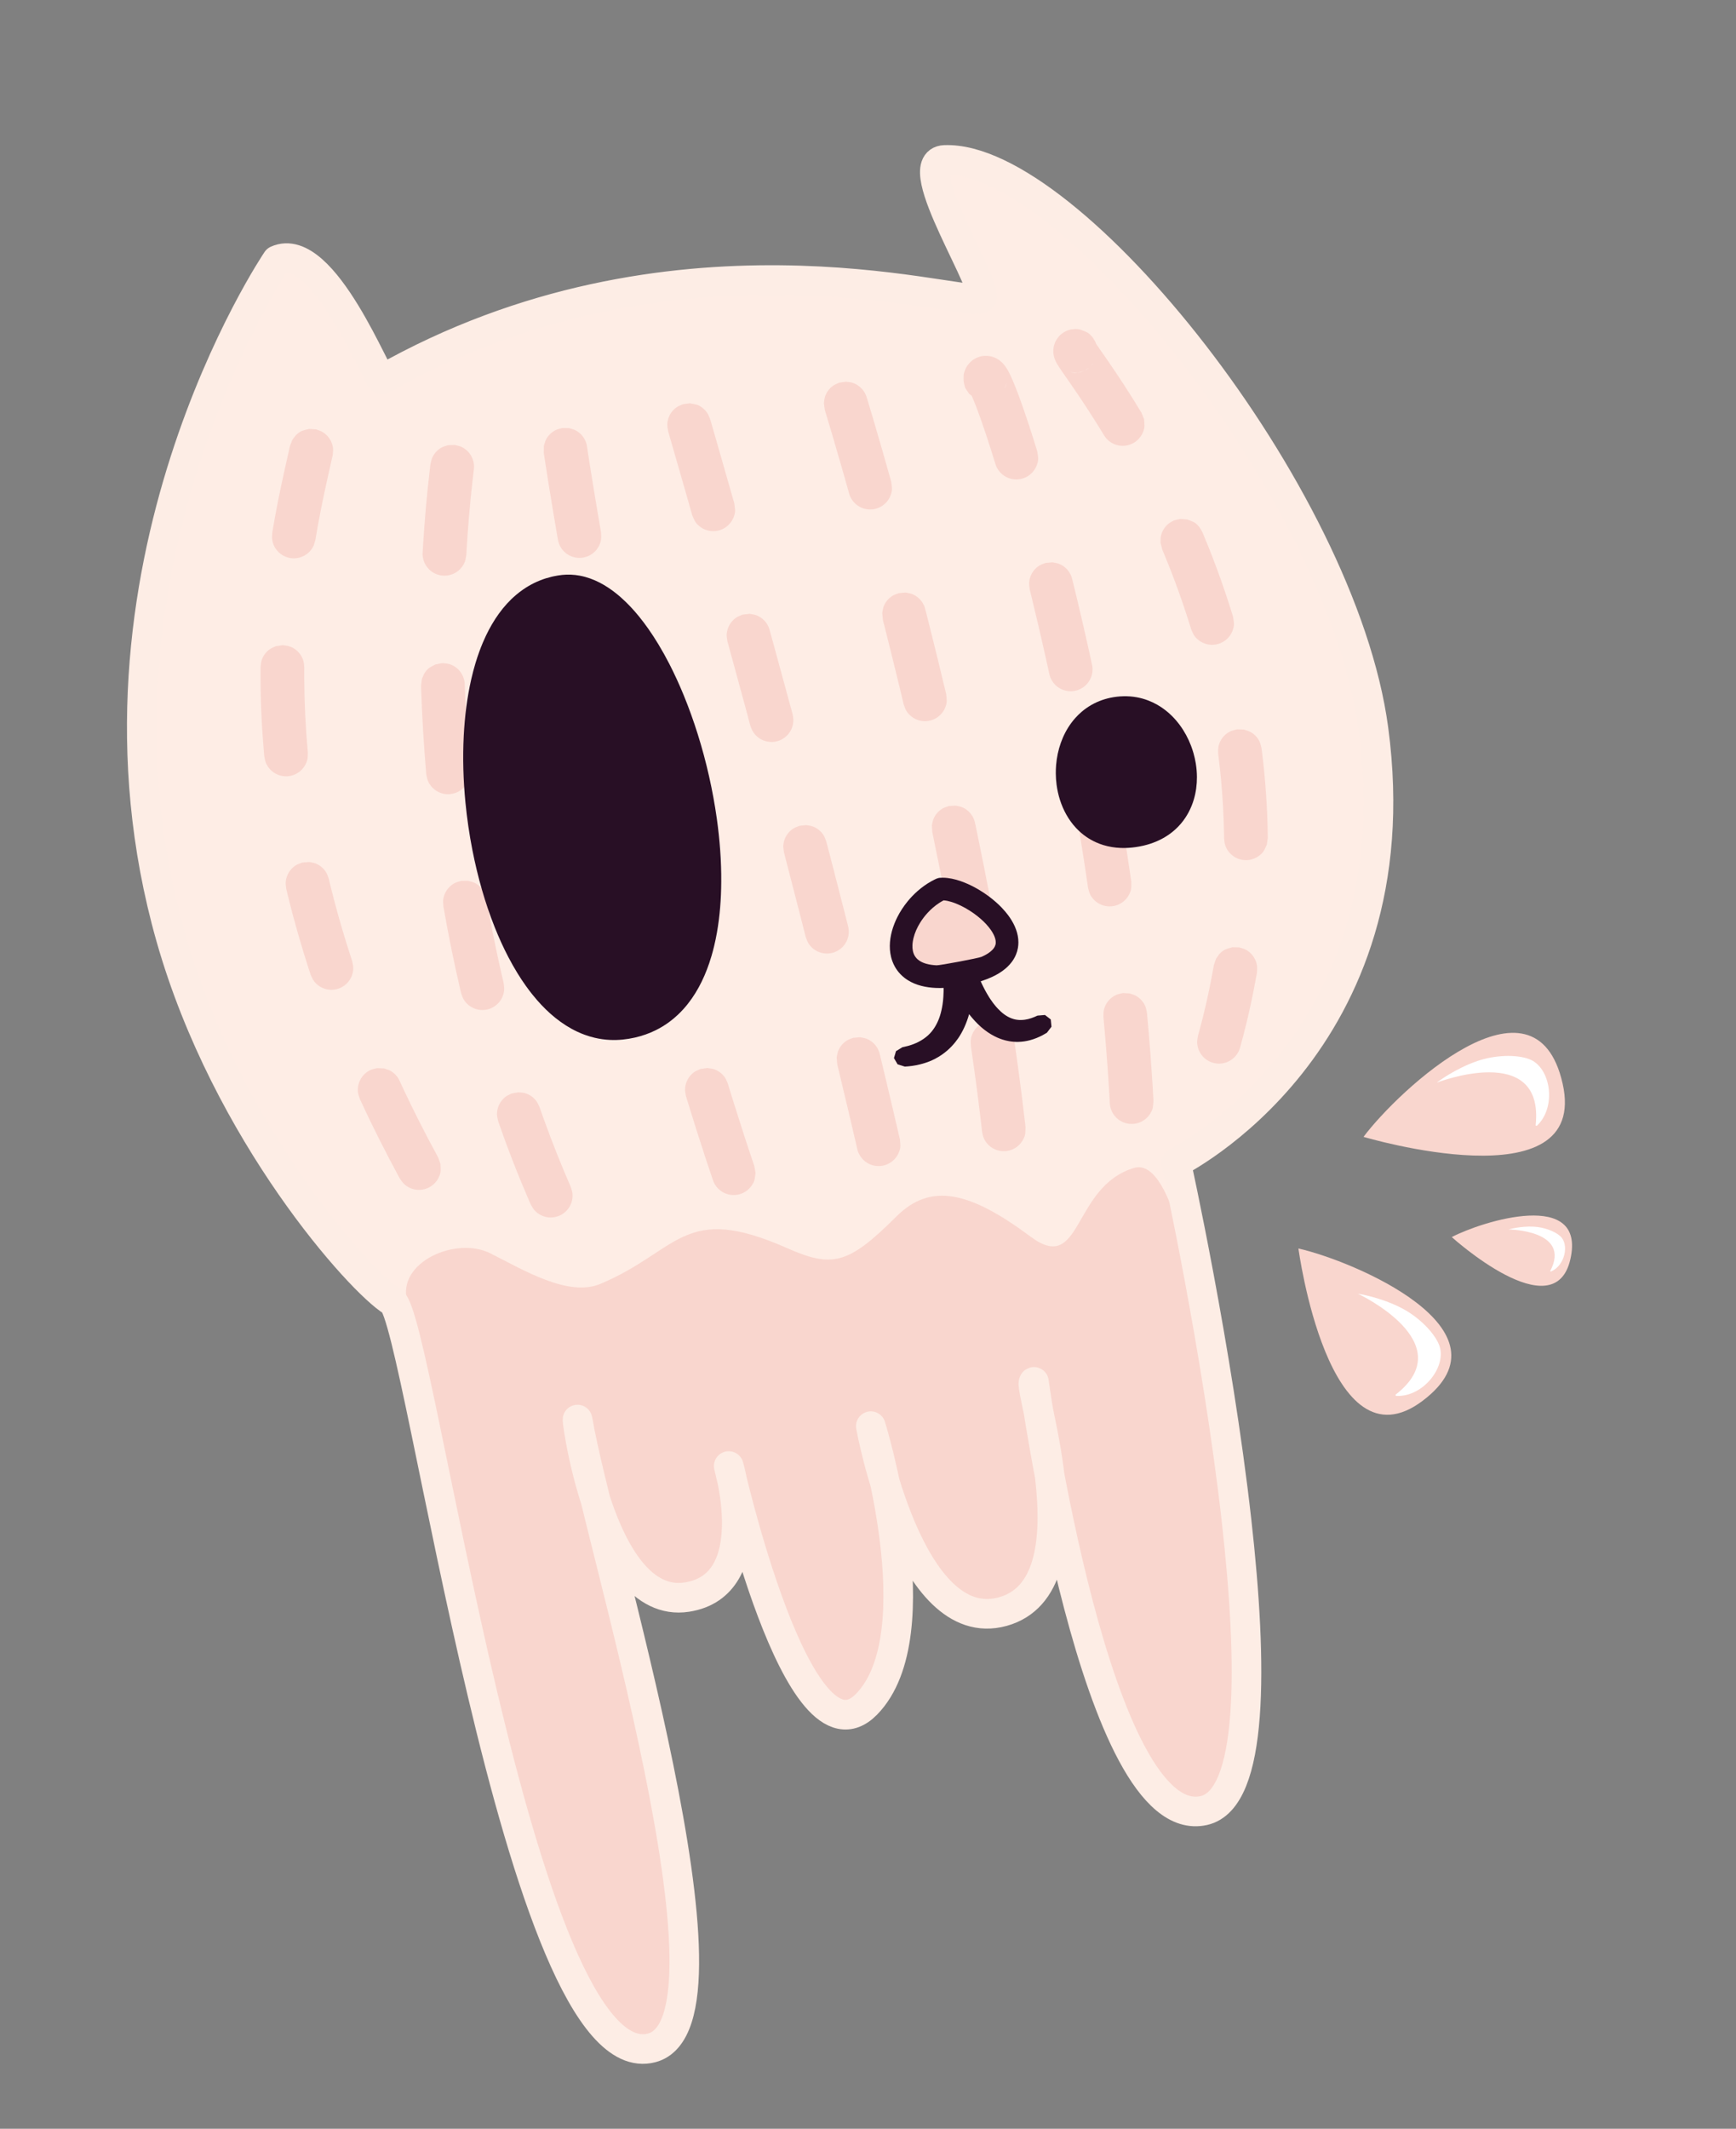<?xml version="1.0" standalone="no"?><!DOCTYPE svg PUBLIC "-//W3C//DTD SVG 1.1//EN" "http://www.w3.org/Graphics/SVG/1.1/DTD/svg11.dtd"><svg width="100%" height="100%" viewBox="0 0 275 337" version="1.1" xmlns="http://www.w3.org/2000/svg" xmlns:xlink="http://www.w3.org/1999/xlink" xml:space="preserve" style="fill-rule:evenodd;clip-rule:evenodd;stroke-linecap:round;stroke-linejoin:round;stroke-miterlimit:1.414;"><rect x="0" y="0" width="275" height="337" fill="#808080" stroke="none"/><g><path d="M43.72,41.067c0,0 -33.678,49.688 -16.954,108.483c8.952,31.47 29.843,53.102 34.838,56.079c4.411,2.63 20.341,124.85 41.75,119.276c15.868,-4.132 -9.604,-79.427 -12.625,-97.475c-0.654,-3.906 4.178,29.568 18.624,27.329c12.445,-1.929 5.691,-20.221 5.691,-20.221c0,0 11.404,47.24 22.51,35.957c11.106,-11.284 0.414,-42.375 0.414,-42.375c0,0 5.492,31.199 20.942,28.371c13.368,-2.447 5.38,-35.508 5.38,-35.508c0,0 9.028,69.736 26.383,65.788c17.732,-4.034 -4.153,-102.458 -4.153,-102.458c0,0 39.413,-17.451 32.68,-67.991c-5.051,-37.913 -49,-91.99 -69.055,-91.181c-6.245,0.252 8.123,21.643 5.74,22.231c-4.059,1.002 -50.003,-13.198 -96.517,13.069c-0.642,0.363 -8.128,-22.757 -15.648,-19.374l0,0Z" style="fill:#feede5;"/><path d="M179.739,191.776c0.356,0.063 0.725,0.071 1.067,0.189c0.691,0.239 1.289,0.69 1.707,1.29c0.207,0.296 0.369,0.629 0.474,0.974c0.181,0.593 0.152,0.972 0.141,1.521c-0.003,0.152 -0.006,0.305 -0.009,0.457c-0.019,0.913 -0.044,1.825 -0.073,2.738c-0.074,2.266 -0.178,4.531 -0.318,6.794c-0.074,1.197 -0.158,2.393 -0.251,3.589l-0.001,0.018c-0.222,0.92 -0.182,1.229 -0.821,1.976c-0.235,0.274 -0.517,0.514 -0.825,0.703c-0.308,0.188 -0.65,0.33 -1.001,0.414c-0.711,0.17 -1.458,0.11 -2.133,-0.17c-0.334,-0.139 -0.649,-0.332 -0.923,-0.567c-0.275,-0.235 -0.515,-0.516 -0.703,-0.825c-0.189,-0.308 -0.33,-0.65 -0.414,-1.001c-0.145,-0.605 -0.091,-0.975 -0.05,-1.522c0.011,-0.145 0.022,-0.289 0.033,-0.433c0.021,-0.289 0.042,-0.578 0.062,-0.868c0.131,-1.893 0.239,-3.788 0.322,-5.684c0.091,-2.064 0.151,-4.13 0.19,-6.196l0.189,-1.066c0.445,-0.836 0.484,-1.145 1.29,-1.708c0.296,-0.207 0.649,-0.316 0.974,-0.474c0.358,-0.05 0.715,-0.1 1.073,-0.149l0,0ZM179.001,157.28c0.335,0.134 0.696,0.216 1.006,0.401c0.629,0.373 1.124,0.935 1.413,1.607c0.143,0.332 0.193,0.697 0.268,1.05c0.025,0.116 0.022,0.237 0.033,0.356c0.014,0.153 0.028,0.306 0.042,0.459c0.084,0.92 0.165,1.84 0.242,2.76c0.283,3.383 0.518,6.77 0.706,10.16l0.011,0.21c-0.097,0.942 -0.016,1.243 -0.55,2.068c-0.196,0.303 -0.443,0.579 -0.724,0.807c-0.567,0.461 -1.266,0.73 -1.996,0.77c-0.361,0.019 -0.729,-0.019 -1.078,-0.112c-0.349,-0.092 -0.687,-0.242 -0.99,-0.439c-0.303,-0.196 -0.579,-0.443 -0.807,-0.723c-0.227,-0.28 -0.413,-0.6 -0.543,-0.937c-0.212,-0.551 -0.213,-0.809 -0.238,-1.265c-0.017,-0.303 -0.034,-0.605 -0.051,-0.907c-0.026,-0.453 -0.053,-0.906 -0.081,-1.359c-0.113,-1.812 -0.238,-3.624 -0.378,-5.434c-0.14,-1.808 -0.295,-3.615 -0.461,-5.421l-0.032,-0.352c0.023,-0.36 -0.01,-0.728 0.069,-1.081c0.161,-0.713 0.543,-1.357 1.092,-1.84c0.271,-0.239 0.584,-0.436 0.916,-0.579c0.331,-0.143 0.7,-0.179 1.05,-0.268l1.081,0.069ZM174.089,122.926c0.345,0.106 0.711,0.16 1.036,0.319c0.656,0.322 1.194,0.843 1.536,1.49c0.169,0.319 0.245,0.679 0.35,1.025c0.028,0.09 0.033,0.186 0.049,0.279c0.024,0.141 0.049,0.283 0.073,0.424c0.172,0.994 0.341,1.988 0.506,2.983c0.555,3.334 1.072,6.673 1.556,10.018l0.011,0.074c-0.013,0.947 0.094,1.24 -0.365,2.109c-0.168,0.32 -0.39,0.616 -0.649,0.867c-0.524,0.51 -1.197,0.841 -1.921,0.945c-0.357,0.051 -0.727,0.046 -1.083,-0.016c-0.356,-0.062 -0.706,-0.181 -1.025,-0.349c-0.32,-0.169 -0.616,-0.391 -0.867,-0.65c-0.252,-0.259 -0.465,-0.561 -0.625,-0.885c-0.159,-0.324 -0.216,-0.689 -0.32,-1.035c-0.007,-0.023 -0.006,-0.048 -0.01,-0.072c-0.021,-0.145 -0.042,-0.29 -0.063,-0.435c-0.063,-0.434 -0.127,-0.868 -0.191,-1.302c-0.086,-0.577 -0.172,-1.153 -0.259,-1.729c-0.219,-1.429 -0.442,-2.857 -0.673,-4.284c-0.295,-1.828 -0.602,-3.654 -0.918,-5.478l-0.048,-0.277c-0.006,-0.361 -0.068,-0.725 -0.017,-1.083c0.051,-0.357 0.16,-0.711 0.319,-1.035c0.322,-0.657 0.844,-1.194 1.49,-1.536c0.319,-0.169 0.683,-0.234 1.025,-0.351c0.361,-0.005 0.722,-0.011 1.083,-0.016l0,0ZM166.725,89.021c0.352,0.082 0.721,0.11 1.055,0.246c0.678,0.275 1.251,0.758 1.637,1.379c0.313,0.503 0.376,0.811 0.494,1.292c0.055,0.224 0.11,0.448 0.165,0.672c0.167,0.682 0.333,1.364 0.497,2.047c0.629,2.619 1.236,5.243 1.822,7.871c0.111,0.497 0.221,0.993 0.33,1.49c0.055,0.25 0.11,0.5 0.165,0.751c0.119,0.545 0.225,0.922 0.162,1.543c-0.036,0.359 -0.13,0.717 -0.275,1.048c-0.146,0.33 -0.346,0.642 -0.586,0.911c-0.487,0.546 -1.134,0.924 -1.848,1.079c-0.353,0.077 -0.722,0.098 -1.082,0.062c-0.359,-0.036 -0.717,-0.13 -1.048,-0.276c-0.33,-0.145 -0.641,-0.345 -0.911,-0.585c-0.269,-0.241 -0.504,-0.527 -0.686,-0.839c-0.318,-0.545 -0.373,-0.919 -0.492,-1.466c-0.054,-0.247 -0.108,-0.494 -0.162,-0.741c-0.108,-0.49 -0.217,-0.979 -0.326,-1.469c-0.374,-1.669 -0.753,-3.338 -1.143,-5.004c-0.425,-1.815 -0.862,-3.627 -1.306,-5.438l-0.071,-0.288c-0.031,-0.36 -0.119,-0.72 -0.093,-1.08c0.026,-0.36 0.11,-0.72 0.246,-1.055c0.275,-0.677 0.758,-1.25 1.379,-1.636c0.307,-0.191 0.665,-0.281 0.998,-0.422c0.36,-0.031 0.72,-0.061 1.079,-0.092l0,0ZM155.657,56.363c0.103,-0.01 0.206,-0.025 0.309,-0.032c0.284,-0.017 0.569,0.002 0.848,0.053c0.229,0.041 0.453,0.107 0.67,0.191c0.218,0.086 0.427,0.194 0.624,0.319c0.143,0.09 0.278,0.19 0.407,0.298c0.099,0.084 0.195,0.172 0.285,0.264c0.325,0.331 0.59,0.716 0.821,1.117c0.156,0.272 0.299,0.553 0.434,0.836c0.104,0.217 0.203,0.436 0.299,0.656c0.157,0.357 0.306,0.717 0.451,1.078c0.204,0.51 0.401,1.022 0.592,1.537c0.223,0.601 0.439,1.204 0.651,1.809c0.329,0.941 0.647,1.886 0.957,2.833c0.407,1.243 0.801,2.491 1.187,3.741l0.11,0.359c0.133,0.937 0.285,1.21 -0.034,2.14c-0.117,0.341 -0.291,0.668 -0.508,0.957c-0.217,0.289 -0.482,0.546 -0.778,0.753c-0.599,0.421 -1.315,0.641 -2.046,0.629c-0.361,-0.006 -0.725,-0.07 -1.067,-0.187c-0.341,-0.117 -0.668,-0.291 -0.957,-0.508c-0.289,-0.217 -0.546,-0.482 -0.754,-0.778c-0.353,-0.504 -0.43,-0.825 -0.584,-1.326c-0.088,-0.285 -0.177,-0.571 -0.266,-0.856c-0.086,-0.276 -0.173,-0.552 -0.26,-0.828c-0.556,-1.754 -1.13,-3.504 -1.747,-5.238c-0.217,-0.607 -0.439,-1.212 -0.67,-1.814c-0.216,-0.559 -0.439,-1.116 -0.683,-1.664l-0.019,-0.042l-0.439,-0.352l-0.595,-0.905c-0.284,-1.041 -0.285,-1.05 -0.234,-2.127l0.018,-0.089c0.02,-0.081 0.029,-0.123 0.051,-0.201c0.044,-0.154 0.096,-0.306 0.158,-0.454c0.2,-0.475 0.499,-0.911 0.879,-1.261c0.141,-0.131 0.275,-0.234 0.433,-0.344c0.042,-0.028 0.086,-0.054 0.129,-0.079c0.081,-0.046 0.299,-0.169 0.412,-0.219c0.122,-0.054 0.339,-0.123 0.443,-0.159l0.007,-0.002l0.311,-0.075c0.052,-0.01 0.103,-0.02 0.155,-0.03l0,0ZM159.122,61.529c0.054,-0.101 0.105,-0.203 0.15,-0.308c0.05,-0.118 0.092,-0.239 0.126,-0.362c0.016,-0.056 0.024,-0.09 0.038,-0.148l0.006,-0.03c-0.107,0.282 -0.214,0.565 -0.32,0.848l0,0Z" style="fill:#f9d6ce;fill-rule:nonzero;"/><path d="M160.494,196.033c0.359,0.043 0.729,0.03 1.076,0.128c0.704,0.199 1.326,0.615 1.779,1.19c0.223,0.283 0.404,0.606 0.529,0.945c0.125,0.339 0.144,0.708 0.211,1.063c0.004,0.024 0.002,0.049 0.003,0.073c0.004,0.122 0.009,0.244 0.013,0.366c0.005,0.122 0.009,0.244 0.013,0.366c0.034,0.967 0.061,1.934 0.081,2.902c0.052,2.471 0.059,4.943 0.01,7.415c-0.018,0.913 -0.044,1.826 -0.077,2.74l-0.01,0.252c-0.184,0.928 -0.131,1.236 -0.739,2.008c-0.223,0.284 -0.494,0.535 -0.794,0.736c-0.608,0.407 -1.329,0.611 -2.06,0.583c-0.36,-0.014 -0.723,-0.085 -1.062,-0.21c-0.339,-0.125 -0.662,-0.305 -0.946,-0.529c-0.284,-0.223 -0.535,-0.494 -0.736,-0.794c-0.201,-0.3 -0.356,-0.636 -0.455,-0.984c-0.163,-0.576 -0.136,-0.846 -0.119,-1.32c0.008,-0.216 0.016,-0.433 0.023,-0.649c0.01,-0.327 0.02,-0.654 0.029,-0.981c0.05,-2.015 0.065,-4.032 0.045,-6.048c-0.019,-1.864 -0.068,-3.727 -0.137,-5.59l-0.002,-0.068c0.042,-0.358 0.029,-0.728 0.127,-1.075c0.199,-0.704 0.616,-1.327 1.19,-1.779c0.284,-0.224 0.631,-0.353 0.946,-0.529c0.354,-0.07 0.708,-0.141 1.062,-0.211l0,0ZM157.797,161.637c0.343,0.116 0.707,0.179 1.027,0.346c0.648,0.339 1.172,0.875 1.497,1.53c0.257,0.52 0.288,0.791 0.354,1.245c0.039,0.264 0.078,0.528 0.116,0.792c0.134,0.924 0.265,1.847 0.393,2.772c0.453,3.272 0.868,6.551 1.24,9.833l0.028,0.242c-0.043,0.946 0.055,1.242 -0.43,2.097c-0.178,0.314 -0.409,0.603 -0.675,0.847c-0.267,0.244 -0.576,0.447 -0.905,0.597c-0.665,0.302 -1.41,0.386 -2.126,0.239c-0.354,-0.072 -0.7,-0.202 -1.014,-0.381c-0.315,-0.178 -0.604,-0.409 -0.847,-0.675c-0.244,-0.267 -0.448,-0.576 -0.597,-0.904c-0.149,-0.329 -0.202,-0.694 -0.288,-1.045c-0.019,-0.078 -0.018,-0.159 -0.027,-0.239c-0.015,-0.127 -0.029,-0.255 -0.044,-0.383c-0.029,-0.256 -0.059,-0.512 -0.088,-0.767c-0.06,-0.513 -0.121,-1.026 -0.182,-1.539c-0.219,-1.807 -0.449,-3.612 -0.692,-5.417c-0.228,-1.689 -0.467,-3.377 -0.714,-5.064l-0.03,-0.207c0.004,-0.361 -0.049,-0.727 0.012,-1.083c0.122,-0.721 0.469,-1.385 0.992,-1.897c0.258,-0.252 0.56,-0.466 0.883,-0.627c0.324,-0.16 0.689,-0.215 1.034,-0.323l1.083,0.011ZM151.439,127.539c0.348,0.095 0.716,0.136 1.045,0.284c0.667,0.299 1.222,0.803 1.586,1.437c0.335,0.585 0.407,1.119 0.538,1.749c0.16,0.764 0.318,1.529 0.475,2.294c0.529,2.578 1.043,5.16 1.54,7.744c0.151,0.782 0.3,1.564 0.448,2.347c0.108,0.571 0.213,0.983 0.131,1.615c-0.046,0.358 -0.15,0.713 -0.305,1.039c-0.155,0.327 -0.363,0.632 -0.611,0.895c-0.248,0.262 -0.541,0.488 -0.858,0.661c-0.317,0.173 -0.666,0.298 -1.021,0.365c-0.718,0.135 -1.461,0.039 -2.122,-0.274c-0.326,-0.155 -0.632,-0.364 -0.894,-0.612c-0.263,-0.248 -0.489,-0.541 -0.662,-0.858c-0.308,-0.563 -0.355,-0.975 -0.463,-1.547c-0.049,-0.258 -0.098,-0.516 -0.147,-0.775c-0.098,-0.515 -0.197,-1.031 -0.296,-1.546c-0.297,-1.539 -0.598,-3.077 -0.906,-4.613c-0.405,-2.02 -0.82,-4.038 -1.241,-6.054l-0.053,-1.082c0.094,-0.349 0.136,-0.716 0.284,-1.046c0.299,-0.667 0.802,-1.222 1.437,-1.585c0.313,-0.18 0.675,-0.257 1.013,-0.385c0.36,-0.018 0.721,-0.035 1.082,-0.053l0,0ZM143.432,93.805c0.352,0.08 0.721,0.105 1.057,0.239c0.335,0.133 0.653,0.322 0.931,0.553c0.278,0.23 0.522,0.508 0.715,0.814c0.316,0.499 0.376,0.787 0.494,1.253c0.053,0.207 0.106,0.415 0.159,0.622c0.106,0.419 0.212,0.838 0.318,1.258c0.946,3.753 1.867,7.513 2.764,11.278l0.021,0.087c0.072,0.944 0.205,1.225 -0.173,2.133c-0.139,0.333 -0.333,0.648 -0.568,0.922c-0.235,0.274 -0.517,0.514 -0.826,0.702c-0.624,0.38 -1.353,0.553 -2.082,0.494c-0.36,-0.029 -0.719,-0.116 -1.053,-0.255c-0.333,-0.139 -0.648,-0.333 -0.922,-0.568c-0.274,-0.236 -0.514,-0.517 -0.702,-0.826c-0.188,-0.308 -0.278,-0.666 -0.412,-1.002c-0.01,-0.026 -0.013,-0.056 -0.02,-0.084c-0.054,-0.228 -0.109,-0.456 -0.163,-0.685c-0.108,-0.453 -0.217,-0.907 -0.326,-1.36c-0.162,-0.672 -0.325,-1.345 -0.488,-2.017c-0.681,-2.794 -1.374,-5.585 -2.081,-8.373l-0.157,-0.618l-0.065,-0.256l-0.1,-1.079c0.079,-0.352 0.104,-0.721 0.238,-1.057c0.27,-0.679 0.749,-1.255 1.367,-1.646c0.305,-0.193 0.663,-0.286 0.995,-0.429c0.36,-0.033 0.719,-0.066 1.079,-0.1l0,0ZM134.032,60.429c0.355,0.063 0.725,0.07 1.067,0.187c0.691,0.238 1.29,0.688 1.71,1.287c0.339,0.484 0.417,0.782 0.56,1.251c0.084,0.272 0.166,0.545 0.249,0.817c0.265,0.879 0.527,1.758 0.787,2.638c0.925,3.133 1.824,6.274 2.708,9.419l0.064,0.229c0.109,0.94 0.254,1.216 -0.088,2.138c-0.126,0.339 -0.307,0.661 -0.531,0.944c-0.224,0.283 -0.497,0.534 -0.797,0.734c-0.609,0.405 -1.331,0.607 -2.061,0.577c-0.361,-0.015 -0.724,-0.088 -1.062,-0.213c-0.339,-0.126 -0.661,-0.308 -0.944,-0.532c-0.284,-0.224 -0.534,-0.496 -0.734,-0.797c-0.329,-0.494 -0.388,-0.758 -0.515,-1.209c-0.153,-0.547 -0.308,-1.094 -0.462,-1.641c-0.146,-0.514 -0.292,-1.028 -0.438,-1.543c-0.586,-2.05 -1.178,-4.099 -1.782,-6.144c-0.361,-1.223 -0.726,-2.445 -1.1,-3.665l-0.151,-1.072c0.062,-0.356 0.07,-0.726 0.187,-1.068c0.237,-0.691 0.688,-1.29 1.286,-1.71c0.296,-0.207 0.649,-0.317 0.974,-0.475c0.357,-0.051 0.715,-0.101 1.073,-0.152l0,0Z" style="fill:#f9d6ce;fill-rule:nonzero;"/><path d="M77.26,199.224c0.354,0.071 0.723,0.089 1.061,0.215c0.339,0.126 0.661,0.308 0.944,0.533c0.282,0.224 0.493,0.528 0.732,0.798c0.031,0.034 0.051,0.077 0.077,0.115c0.093,0.14 0.186,0.28 0.279,0.42c0.094,0.141 0.188,0.281 0.282,0.421c0.188,0.281 0.377,0.562 0.567,0.843c1.062,1.568 2.138,3.127 3.231,4.673c1.122,1.587 2.263,3.16 3.416,4.724l0.499,0.962c0.155,0.934 0.313,1.202 0.016,2.14c-0.109,0.344 -0.275,0.675 -0.485,0.969c-0.21,0.293 -0.47,0.557 -0.761,0.771c-0.588,0.434 -1.299,0.671 -2.03,0.676c-0.361,0.003 -0.727,-0.052 -1.071,-0.161c-0.344,-0.109 -0.675,-0.275 -0.969,-0.485c-0.516,-0.369 -0.744,-0.722 -1.086,-1.187c-0.109,-0.147 -0.217,-0.295 -0.326,-0.443c-0.538,-0.734 -1.072,-1.47 -1.603,-2.209c-1.351,-1.878 -2.678,-3.773 -3.981,-5.685c-0.587,-0.862 -1.169,-1.728 -1.747,-2.597l-0.08,-0.121c-0.15,-0.328 -0.353,-0.637 -0.45,-0.985c-0.097,-0.348 -0.139,-0.716 -0.123,-1.077c0.031,-0.73 0.293,-1.432 0.748,-2.005c0.224,-0.282 0.497,-0.533 0.798,-0.732c0.301,-0.2 0.657,-0.3 0.985,-0.45c0.359,-0.041 0.718,-0.082 1.077,-0.123l0,0ZM60.82,169.14c0.338,0.125 0.701,0.198 1.016,0.374c0.315,0.176 0.606,0.405 0.851,0.67c0.407,0.44 0.504,0.688 0.702,1.116c0.118,0.254 0.236,0.507 0.354,0.759c0.119,0.254 0.239,0.508 0.358,0.762c0.735,1.548 1.487,3.088 2.26,4.618c0.987,1.953 2.006,3.89 3.052,5.813l0.362,1.021c0.025,0.946 0.145,1.234 -0.278,2.122c-0.155,0.326 -0.364,0.631 -0.613,0.893c-0.248,0.262 -0.542,0.488 -0.859,0.66c-0.317,0.173 -0.666,0.296 -1.021,0.362c-0.719,0.134 -1.461,0.037 -2.122,-0.277c-0.326,-0.155 -0.631,-0.365 -0.893,-0.613c-0.262,-0.249 -0.452,-0.564 -0.66,-0.859c-0.072,-0.102 -0.12,-0.219 -0.179,-0.329c-0.074,-0.136 -0.148,-0.273 -0.221,-0.409c-0.438,-0.81 -0.87,-1.624 -1.298,-2.44c-1.041,-1.989 -2.052,-3.994 -3.031,-6.015c-0.507,-1.048 -1.005,-2.101 -1.495,-3.158l-0.103,-0.222c-0.098,-0.348 -0.252,-0.684 -0.295,-1.043c-0.086,-0.726 0.06,-1.461 0.417,-2.099c0.176,-0.315 0.405,-0.606 0.67,-0.851c0.265,-0.246 0.573,-0.451 0.901,-0.603c0.327,-0.151 0.695,-0.196 1.042,-0.294l1.083,0.042ZM48.989,136.461c0.351,0.085 0.72,0.117 1.053,0.255c0.675,0.282 1.244,0.769 1.625,1.394c0.188,0.308 0.281,0.665 0.412,1.001c0.019,0.049 0.024,0.101 0.036,0.152c0.052,0.216 0.105,0.433 0.157,0.649c0.08,0.327 0.161,0.653 0.242,0.98c0.167,0.659 0.336,1.318 0.51,1.975c0.356,1.344 0.73,2.684 1.121,4.018c0.506,1.724 1.043,3.439 1.603,5.147l0.037,0.111c0.059,0.357 0.174,0.708 0.176,1.07c0.004,0.731 -0.224,1.444 -0.651,2.038c-0.21,0.294 -0.471,0.557 -0.762,0.771c-0.291,0.213 -0.619,0.383 -0.962,0.497c-0.695,0.229 -1.444,0.233 -2.14,0.011c-0.344,-0.11 -0.675,-0.276 -0.968,-0.487c-0.293,-0.21 -0.557,-0.47 -0.77,-0.762c-0.214,-0.291 -0.337,-0.639 -0.497,-0.962c-0.019,-0.038 -0.027,-0.08 -0.04,-0.119c-0.079,-0.241 -0.158,-0.483 -0.236,-0.724c-0.272,-0.835 -0.537,-1.673 -0.795,-2.512c-0.645,-2.096 -1.249,-4.204 -1.811,-6.324c-0.331,-1.251 -0.646,-2.507 -0.949,-3.766l-0.038,-0.16c-0.028,-0.36 -0.112,-0.72 -0.083,-1.08c0.059,-0.729 0.347,-1.42 0.823,-1.975c0.235,-0.274 0.517,-0.514 0.825,-0.702c0.309,-0.188 0.668,-0.275 1.002,-0.413c0.36,-0.027 0.72,-0.055 1.08,-0.083l0,0ZM44.77,102.139c0.356,0.059 0.726,0.064 1.068,0.179c0.343,0.115 0.671,0.286 0.961,0.501c0.588,0.435 1.023,1.045 1.242,1.742c0.109,0.345 0.114,0.714 0.16,1.072c0.007,0.054 -0.001,0.109 -0.002,0.163c0,0.083 -0.001,0.165 -0.001,0.247c-0.001,0.166 -0.002,0.331 -0.003,0.497c0,0.333 0,0.666 0.002,1c0.012,1.9 0.061,3.8 0.153,5.698c0.093,1.918 0.229,3.834 0.402,5.746l0.012,0.131c-0.023,0.36 0.009,0.729 -0.07,1.081c-0.161,0.713 -0.544,1.357 -1.093,1.84c-0.272,0.238 -0.585,0.436 -0.916,0.578c-0.332,0.143 -0.691,0.234 -1.05,0.268c-0.728,0.067 -1.459,-0.098 -2.088,-0.471c-0.31,-0.185 -0.595,-0.421 -0.833,-0.693c-0.238,-0.271 -0.436,-0.584 -0.579,-0.916c-0.142,-0.331 -0.184,-0.698 -0.267,-1.049c-0.01,-0.045 -0.008,-0.092 -0.013,-0.138c-0.017,-0.196 -0.035,-0.392 -0.052,-0.589c-0.084,-0.966 -0.159,-1.933 -0.224,-2.901c-0.148,-2.224 -0.243,-4.451 -0.285,-6.679c-0.023,-1.235 -0.028,-2.47 -0.02,-3.706l0.002,-0.17c0.06,-0.357 0.064,-0.726 0.179,-1.069c0.232,-0.693 0.678,-1.295 1.274,-1.72c0.294,-0.209 0.646,-0.322 0.969,-0.483c0.358,-0.053 0.715,-0.106 1.072,-0.159l0,0ZM50.063,67.976c0.336,0.132 0.697,0.214 1.008,0.397c0.311,0.184 0.596,0.419 0.835,0.69c0.485,0.548 0.783,1.235 0.853,1.963c0.034,0.359 -0.045,0.721 -0.067,1.081c-0.242,1.091 -0.49,2.18 -0.734,3.27c-0.376,1.687 -0.743,3.375 -1.08,5.07c-0.33,1.654 -0.632,3.312 -0.908,4.975l-0.011,0.062c-0.113,0.342 -0.174,0.707 -0.34,1.028c-0.335,0.65 -0.867,1.177 -1.52,1.506c-0.323,0.162 -0.675,0.275 -1.032,0.329c-0.357,0.055 -0.727,0.053 -1.084,-0.005c-0.356,-0.059 -0.707,-0.175 -1.028,-0.34c-0.65,-0.336 -1.177,-0.868 -1.506,-1.521c-0.162,-0.323 -0.275,-0.675 -0.329,-1.032c-0.055,-0.357 0,-0.722 0.005,-1.084c0,-0.023 0.008,-0.047 0.012,-0.07c0.02,-0.123 0.04,-0.247 0.061,-0.37c0.12,-0.718 0.246,-1.434 0.376,-2.15c0.259,-1.419 0.537,-2.835 0.831,-4.247c0.218,-1.048 0.446,-2.093 0.678,-3.138c0.25,-1.121 0.504,-2.241 0.755,-3.362l0.094,-0.423l0.397,-1.008c0.23,-0.278 0.419,-0.596 0.69,-0.835c0.736,-0.651 1.046,-0.616 1.963,-0.853c0.36,0.022 0.721,0.045 1.081,0.067l0,0Z" style="fill:#f9d6ce;fill-rule:nonzero;"/><path d="M124.345,201.783c0.335,0.136 0.695,0.221 1.004,0.407c0.309,0.187 0.592,0.425 0.829,0.698c0.389,0.449 0.479,0.701 0.662,1.131c0.093,0.22 0.186,0.44 0.28,0.66c0.14,0.327 0.281,0.655 0.423,0.982c0.787,1.813 1.596,3.617 2.436,5.406c0.76,1.619 1.545,3.224 2.356,4.818l0.132,0.257c0.112,0.343 0.279,0.673 0.336,1.03c0.116,0.722 0,1.462 -0.331,2.114c-0.164,0.322 -0.381,0.622 -0.636,0.877c-0.255,0.256 -0.554,0.474 -0.875,0.639c-0.651,0.333 -1.391,0.451 -2.113,0.338c-0.357,-0.056 -0.709,-0.17 -1.031,-0.333c-0.322,-0.164 -0.622,-0.381 -0.878,-0.636c-0.419,-0.417 -0.549,-0.701 -0.773,-1.139c-0.104,-0.204 -0.208,-0.409 -0.311,-0.614c-0.418,-0.828 -0.829,-1.66 -1.233,-2.495c-0.987,-2.039 -1.934,-4.097 -2.849,-6.17c-0.444,-1.008 -0.88,-2.019 -1.31,-3.033l-0.092,-0.217c-0.087,-0.35 -0.23,-0.691 -0.26,-1.051c-0.031,-0.36 -0.005,-0.729 0.077,-1.081c0.166,-0.712 0.552,-1.354 1.105,-1.832c0.273,-0.237 0.587,-0.432 0.92,-0.573c0.332,-0.141 0.701,-0.174 1.051,-0.26c0.361,0.025 0.721,0.051 1.081,0.077l0,0ZM112.046,169.077c0.356,0.064 0.726,0.072 1.067,0.191c0.341,0.118 0.667,0.292 0.955,0.51c0.288,0.218 0.545,0.484 0.752,0.781c0.206,0.296 0.317,0.648 0.473,0.974c0.007,0.016 0.01,0.033 0.015,0.05c0.039,0.127 0.077,0.254 0.116,0.381c0.116,0.381 0.233,0.761 0.35,1.141c0.156,0.506 0.312,1.011 0.47,1.517c1.044,3.342 2.125,6.672 3.253,9.986l0.185,1.068c-0.135,0.937 -0.066,1.241 -0.633,2.044c-0.208,0.295 -0.466,0.561 -0.755,0.777c-0.289,0.216 -0.617,0.389 -0.958,0.505c-0.693,0.236 -1.442,0.247 -2.14,0.03c-0.345,-0.106 -0.677,-0.27 -0.972,-0.478c-0.295,-0.208 -0.561,-0.466 -0.777,-0.755c-0.355,-0.474 -0.439,-0.764 -0.596,-1.225c-0.085,-0.25 -0.17,-0.501 -0.255,-0.752c-0.297,-0.88 -0.591,-1.761 -0.882,-2.644c-1.048,-3.181 -2.056,-6.375 -3.032,-9.579l-0.016,-0.053c-0.049,-0.358 -0.155,-0.712 -0.148,-1.073c0.014,-0.731 0.259,-1.439 0.7,-2.022c0.218,-0.288 0.484,-0.545 0.781,-0.752c0.296,-0.206 0.649,-0.315 0.974,-0.473c0.358,-0.049 0.716,-0.099 1.073,-0.149l0,0ZM103.225,135.662c0.351,0.084 0.72,0.114 1.054,0.252c0.333,0.137 0.649,0.33 0.924,0.564c0.275,0.235 0.515,0.516 0.705,0.823c0.351,0.573 0.434,1.081 0.584,1.7c0.061,0.252 0.122,0.504 0.183,0.756c0.124,0.505 0.247,1.01 0.371,1.515c0.854,3.471 1.731,6.937 2.639,10.395l0.108,1.078c-0.202,0.925 -0.154,1.233 -0.777,1.994c-0.229,0.279 -0.505,0.525 -0.809,0.721c-0.303,0.195 -0.642,0.343 -0.991,0.435c-0.708,0.186 -1.456,0.143 -2.137,-0.122c-0.336,-0.131 -0.656,-0.318 -0.935,-0.547c-0.28,-0.228 -0.526,-0.505 -0.721,-0.808c-0.338,-0.526 -0.415,-0.909 -0.556,-1.45c-0.068,-0.259 -0.136,-0.518 -0.203,-0.777c-0.202,-0.776 -0.403,-1.552 -0.602,-2.329c-0.593,-2.31 -1.173,-4.623 -1.742,-6.939c-0.188,-0.764 -0.374,-1.528 -0.559,-2.293c-0.149,-0.618 -0.308,-1.117 -0.256,-1.783c0.057,-0.729 0.342,-1.422 0.817,-1.978c0.234,-0.275 0.515,-0.516 0.822,-0.705c0.308,-0.189 0.667,-0.277 1.001,-0.416c0.36,-0.029 0.72,-0.057 1.08,-0.086ZM95.993,101.848c0.911,0.258 1.221,0.231 1.942,0.9c0.265,0.245 0.493,0.536 0.669,0.852c0.32,0.573 0.381,1.059 0.5,1.663c0.126,0.636 0.253,1.272 0.38,1.908c0.13,0.647 0.26,1.294 0.391,1.94c0.593,2.924 1.199,5.846 1.82,8.764l0.055,0.255c0.019,0.361 0.095,0.723 0.057,1.082c-0.076,0.727 -0.38,1.412 -0.868,1.956c-0.242,0.268 -0.529,0.502 -0.842,0.682c-0.633,0.367 -1.365,0.523 -2.093,0.447c-0.359,-0.037 -0.716,-0.133 -1.046,-0.279c-0.33,-0.147 -0.641,-0.348 -0.909,-0.589c-0.269,-0.242 -0.502,-0.529 -0.683,-0.842c-0.295,-0.51 -0.344,-0.8 -0.444,-1.269c-0.05,-0.233 -0.099,-0.465 -0.149,-0.698c-0.195,-0.921 -0.389,-1.842 -0.582,-2.764c-0.687,-3.29 -1.354,-6.584 -2.005,-9.881l-0.004,-0.021c-0.014,-0.361 -0.084,-0.724 -0.04,-1.082c0.043,-0.359 0.144,-0.715 0.296,-1.043c0.307,-0.663 0.817,-1.212 1.456,-1.568c0.315,-0.176 0.678,-0.249 1.017,-0.373c0.361,-0.013 0.721,-0.027 1.082,-0.04l0,0ZM90.136,67.774c0.343,0.114 0.707,0.177 1.027,0.344c0.649,0.338 1.173,0.873 1.499,1.527c0.269,0.54 0.295,0.832 0.368,1.318c0.041,0.277 0.084,0.555 0.126,0.832c0.091,0.594 0.184,1.187 0.277,1.78c0.559,3.544 1.15,7.083 1.76,10.618l0.013,0.072c0.005,0.361 0.067,0.726 0.016,1.084c-0.104,0.723 -0.434,1.396 -0.943,1.921c-0.252,0.259 -0.548,0.481 -0.867,0.649c-0.647,0.342 -1.385,0.47 -2.109,0.366c-0.357,-0.051 -0.711,-0.16 -1.035,-0.319c-0.324,-0.159 -0.626,-0.372 -0.886,-0.624c-0.259,-0.251 -0.481,-0.547 -0.649,-0.867c-0.181,-0.341 -0.298,-0.72 -0.363,-1.1c-0.05,-0.29 -0.101,-0.58 -0.15,-0.869c-0.185,-1.076 -0.368,-2.151 -0.549,-3.227c-0.289,-1.721 -0.572,-3.443 -0.848,-5.167c-0.235,-1.47 -0.466,-2.941 -0.685,-4.414l0.01,-1.083c0.115,-0.342 0.177,-0.707 0.344,-1.027c0.338,-0.649 0.873,-1.173 1.527,-1.499c0.324,-0.161 0.689,-0.217 1.034,-0.325l1.083,0.01Z" style="fill:#f9d6ce;fill-rule:nonzero;"/><path d="M150.45,232.077c0.895,0.309 1.206,0.299 1.888,1.007c0.251,0.26 0.462,0.563 0.62,0.888c0.158,0.325 0.214,0.69 0.316,1.036c0.006,0.022 0.006,0.045 0.009,0.067c0.016,0.113 0.031,0.227 0.047,0.34c0.016,0.113 0.031,0.226 0.046,0.339c0.194,1.425 0.376,2.852 0.546,4.28l-0.042,1.082c-0.327,0.889 -0.323,1.2 -1.045,1.868c-0.265,0.245 -0.572,0.451 -0.9,0.603c-0.328,0.151 -0.684,0.252 -1.043,0.294c-0.726,0.087 -1.461,-0.059 -2.099,-0.416c-0.315,-0.176 -0.606,-0.405 -0.851,-0.67c-0.245,-0.265 -0.451,-0.573 -0.602,-0.901c-0.254,-0.549 -0.273,-0.857 -0.332,-1.356c-0.038,-0.314 -0.076,-0.628 -0.115,-0.942c-0.053,-0.426 -0.107,-0.852 -0.162,-1.277c-0.099,-0.765 -0.202,-1.529 -0.308,-2.293l-0.008,-0.062c0.006,-0.361 -0.043,-0.728 0.02,-1.084c0.063,-0.355 0.184,-0.705 0.354,-1.023c0.344,-0.646 0.884,-1.165 1.541,-1.485c0.325,-0.158 0.691,-0.21 1.037,-0.316c0.361,0.007 0.722,0.014 1.083,0.021ZM144.041,197.978c0.349,0.094 0.717,0.135 1.046,0.282c0.668,0.299 1.223,0.802 1.588,1.436c0.317,0.552 0.378,0.973 0.497,1.543c0.179,0.849 0.356,1.699 0.531,2.55c0.516,2.495 1.019,4.993 1.509,7.493c0.159,0.813 0.316,1.626 0.472,2.44c0.115,0.601 0.236,1.062 0.154,1.711c-0.045,0.358 -0.148,0.713 -0.302,1.04c-0.153,0.327 -0.361,0.633 -0.609,0.896c-0.247,0.263 -0.539,0.49 -0.855,0.664c-0.641,0.353 -1.377,0.493 -2.103,0.402c-0.358,-0.046 -0.713,-0.149 -1.04,-0.302c-0.327,-0.154 -0.633,-0.362 -0.896,-0.609c-0.263,-0.247 -0.49,-0.54 -0.664,-0.856c-0.317,-0.577 -0.371,-1.04 -0.486,-1.643c-0.051,-0.267 -0.103,-0.533 -0.154,-0.8c-0.104,-0.538 -0.209,-1.076 -0.314,-1.613c-0.322,-1.641 -0.648,-3.281 -0.981,-4.92c-0.341,-1.678 -0.688,-3.355 -1.039,-5.031l-0.111,-0.527c-0.018,-0.361 -0.093,-0.723 -0.055,-1.082c0.039,-0.359 0.135,-0.717 0.283,-1.046c0.299,-0.668 0.801,-1.223 1.435,-1.588c0.313,-0.18 0.675,-0.257 1.012,-0.386c0.361,-0.018 0.722,-0.036 1.082,-0.054l0,0ZM136.259,164.206c0.351,0.084 0.72,0.114 1.054,0.252c0.675,0.279 1.246,0.764 1.628,1.387c0.349,0.568 0.433,1.071 0.581,1.683c0.145,0.603 0.29,1.206 0.435,1.809c0.863,3.602 1.713,7.208 2.549,10.817l0.047,0.204c0.066,0.944 0.198,1.226 -0.186,2.131c-0.141,0.333 -0.337,0.647 -0.574,0.919c-0.48,0.552 -1.122,0.938 -1.835,1.103c-0.351,0.081 -0.721,0.107 -1.08,0.075c-0.36,-0.031 -0.719,-0.121 -1.051,-0.262c-0.333,-0.141 -0.647,-0.337 -0.919,-0.574c-0.273,-0.236 -0.511,-0.52 -0.697,-0.829c-0.303,-0.504 -0.349,-0.761 -0.452,-1.206c-0.069,-0.298 -0.138,-0.595 -0.207,-0.893c-0.138,-0.596 -0.277,-1.192 -0.416,-1.788c-0.21,-0.896 -0.42,-1.793 -0.631,-2.689c-0.62,-2.626 -1.247,-5.251 -1.88,-7.874l-0.086,-1.08c0.084,-0.352 0.114,-0.72 0.252,-1.054c0.279,-0.676 0.764,-1.246 1.388,-1.629c0.307,-0.189 0.666,-0.277 1,-0.416c0.36,-0.029 0.72,-0.057 1.08,-0.086l0,0ZM127.746,130.623c0.353,0.077 0.722,0.1 1.058,0.232c0.681,0.267 1.26,0.742 1.654,1.358c0.195,0.304 0.289,0.662 0.434,0.993c0.342,1.314 0.684,2.629 1.024,3.944c0.605,2.339 1.207,4.679 1.804,7.02c0.151,0.591 0.301,1.182 0.451,1.773c0.157,0.616 0.32,1.109 0.277,1.776c-0.024,0.361 -0.106,0.722 -0.239,1.057c-0.134,0.335 -0.324,0.653 -0.554,0.931c-0.231,0.278 -0.51,0.522 -0.815,0.714c-0.618,0.391 -1.345,0.575 -2.074,0.527c-0.361,-0.024 -0.721,-0.105 -1.057,-0.239c-0.679,-0.271 -1.255,-0.75 -1.645,-1.369c-0.193,-0.305 -0.285,-0.663 -0.428,-0.995c-0.283,-1.115 -0.567,-2.229 -0.851,-3.344c-0.817,-3.19 -1.64,-6.379 -2.469,-9.567l-0.126,-0.482c-0.035,-0.359 -0.127,-0.717 -0.105,-1.078c0.043,-0.73 0.316,-1.427 0.78,-1.992c0.229,-0.279 0.506,-0.525 0.81,-0.72c0.304,-0.194 0.662,-0.289 0.993,-0.434c0.359,-0.035 0.719,-0.07 1.078,-0.105l0,0ZM118.732,97.175c0.353,0.073 0.723,0.091 1.061,0.218c0.338,0.127 0.66,0.31 0.942,0.535c0.282,0.225 0.532,0.499 0.73,0.8c0.213,0.322 0.365,0.686 0.467,1.058c0.129,0.468 0.257,0.935 0.386,1.402c0.13,0.475 0.26,0.949 0.39,1.423c0.676,2.467 1.348,4.934 2.017,7.403c0.138,0.511 0.277,1.023 0.415,1.534c0.196,0.726 0.574,1.807 0.533,2.624c-0.018,0.361 -0.094,0.723 -0.223,1.061c-0.129,0.337 -0.313,0.658 -0.54,0.939c-0.227,0.281 -0.501,0.529 -0.804,0.726c-0.612,0.4 -1.336,0.595 -2.066,0.558c-0.361,-0.018 -0.723,-0.095 -1.06,-0.223c-0.337,-0.129 -0.658,-0.313 -0.939,-0.54c-0.281,-0.227 -0.529,-0.501 -0.727,-0.804c-0.447,-0.686 -0.663,-1.807 -0.859,-2.534c-0.138,-0.51 -0.276,-1.02 -0.415,-1.53c-0.272,-1.003 -0.544,-2.006 -0.817,-3.009c-0.653,-2.398 -1.309,-4.796 -1.968,-7.193l-0.019,-0.07c-0.04,-0.358 -0.137,-0.715 -0.121,-1.076c0.034,-0.731 0.297,-1.432 0.753,-2.003c0.226,-0.283 0.499,-0.532 0.8,-0.731c0.302,-0.199 0.658,-0.298 0.987,-0.447c0.359,-0.041 0.718,-0.081 1.077,-0.121l0,0ZM109.269,63.85c0.93,0.176 1.237,0.12 2.015,0.721c0.285,0.221 0.539,0.49 0.743,0.789c0.203,0.298 0.321,0.647 0.462,0.979c0.047,0.111 0.068,0.231 0.101,0.346c0.042,0.142 0.083,0.284 0.124,0.426c0.217,0.744 0.433,1.488 0.648,2.233c0.986,3.412 1.961,6.827 2.931,10.244l0.026,0.092c0.112,0.94 0.257,1.216 -0.082,2.138c-0.125,0.339 -0.305,0.662 -0.528,0.946c-0.224,0.284 -0.495,0.536 -0.795,0.737c-0.607,0.407 -1.328,0.611 -2.059,0.583c-0.361,-0.014 -0.724,-0.086 -1.063,-0.21c-0.339,-0.125 -0.662,-0.305 -0.946,-0.529c-0.772,-0.607 -0.793,-0.918 -1.191,-1.778c-0.346,-1.223 -0.694,-2.446 -1.043,-3.669c-0.883,-3.093 -1.77,-6.185 -2.67,-9.273l-0.1,-0.343c-0.046,-0.358 -0.148,-0.714 -0.137,-1.075c0.01,-0.361 0.079,-0.724 0.201,-1.064c0.247,-0.688 0.705,-1.281 1.309,-1.693c0.298,-0.204 0.653,-0.309 0.98,-0.463c0.358,-0.046 0.716,-0.092 1.074,-0.137l0,0Z" style="fill:#f9d6ce;fill-rule:nonzero;"/><path d="M119.704,230.137c0.354,0.071 0.724,0.088 1.062,0.213c0.339,0.125 0.633,0.348 0.945,0.531c0.041,0.024 0.074,0.059 0.112,0.088c0.08,0.063 0.16,0.126 0.24,0.189c0.161,0.125 0.322,0.25 0.484,0.374c0.525,0.402 1.053,0.8 1.588,1.19c0.861,0.627 1.735,1.236 2.621,1.828l0.126,0.085l0.13,0.085l0.798,0.732c0.466,0.825 0.707,1.023 0.749,2.005c0.016,0.361 -0.026,0.729 -0.123,1.076c-0.096,0.348 -0.25,0.685 -0.449,0.986c-0.404,0.61 -0.99,1.076 -1.675,1.332c-0.339,0.126 -0.701,0.2 -1.062,0.216c-0.361,0.015 -0.729,-0.027 -1.076,-0.123c-0.348,-0.097 -0.661,-0.293 -0.986,-0.45c-0.003,-0.001 -0.273,-0.181 -0.274,-0.182c-0.368,-0.245 -0.735,-0.494 -1.099,-0.745c-1.501,-1.036 -2.968,-2.122 -4.399,-3.254l-0.734,-0.796c-0.151,-0.328 -0.355,-0.637 -0.452,-0.985c-0.098,-0.347 -0.141,-0.715 -0.126,-1.076c0.014,-0.361 0.087,-0.723 0.212,-1.062c0.254,-0.686 0.719,-1.273 1.328,-1.679c0.3,-0.2 0.656,-0.301 0.984,-0.452c0.359,-0.042 0.717,-0.084 1.076,-0.126l0,0ZM97.125,204.199c0.352,0.081 0.721,0.107 1.056,0.242c0.335,0.135 0.652,0.325 0.929,0.557c0.277,0.232 0.484,0.537 0.712,0.817c0.058,0.071 0.098,0.156 0.147,0.234c0.058,0.093 0.117,0.187 0.176,0.28c0.118,0.186 0.236,0.372 0.355,0.558c0.356,0.554 0.714,1.106 1.078,1.655c0.843,1.27 1.71,2.523 2.602,3.758c0.694,0.959 1.403,1.908 2.128,2.844c0.393,0.508 0.791,1.01 1.192,1.511l0.092,0.114c0.18,0.313 0.411,0.602 0.54,0.939c0.261,0.683 0.298,1.431 0.108,2.137c-0.094,0.349 -0.245,0.687 -0.442,0.989c-0.4,0.613 -0.983,1.083 -1.666,1.344c-0.337,0.129 -0.699,0.205 -1.06,0.223c-0.361,0.019 -0.729,-0.021 -1.077,-0.115c-0.349,-0.094 -0.687,-0.245 -0.989,-0.442c-0.303,-0.197 -0.541,-0.479 -0.804,-0.727c-0.038,-0.036 -0.066,-0.081 -0.099,-0.122c-0.143,-0.178 -0.285,-0.356 -0.426,-0.534c-0.569,-0.716 -1.128,-1.438 -1.678,-2.167c-1.458,-1.931 -2.854,-3.908 -4.191,-5.923c-0.631,-0.952 -1.249,-1.912 -1.855,-2.879l-0.424,-0.997c-0.032,-0.36 -0.121,-0.719 -0.096,-1.079c0.05,-0.73 0.33,-1.425 0.799,-1.985c0.232,-0.277 0.511,-0.52 0.817,-0.712c0.306,-0.192 0.665,-0.283 0.997,-0.425c0.36,-0.031 0.719,-0.063 1.079,-0.095l0,0ZM82.125,172.918c0.358,0.049 0.728,0.043 1.073,0.148c0.346,0.105 0.679,0.267 0.975,0.473c0.296,0.207 0.563,0.463 0.781,0.751c0.218,0.288 0.342,0.636 0.51,0.956c0.006,0.012 0.009,0.025 0.013,0.037c0.039,0.112 0.078,0.224 0.117,0.336c0.079,0.224 0.158,0.448 0.236,0.671c0.119,0.335 0.239,0.669 0.359,1.003c0.681,1.881 1.389,3.751 2.133,5.608c0.649,1.622 1.325,3.232 2.024,4.833l0.065,0.147c0.091,0.349 0.239,0.689 0.275,1.048c0.073,0.727 -0.087,1.459 -0.456,2.091c-0.182,0.312 -0.416,0.598 -0.686,0.838c-0.269,0.241 -0.58,0.441 -0.911,0.586c-0.67,0.294 -1.415,0.368 -2.129,0.213c-0.353,-0.077 -0.698,-0.211 -1.01,-0.393c-0.312,-0.183 -0.598,-0.417 -0.838,-0.686c-0.241,-0.27 -0.397,-0.604 -0.586,-0.912c-0.029,-0.048 -0.045,-0.102 -0.067,-0.154c-0.097,-0.221 -0.194,-0.443 -0.29,-0.665c-0.385,-0.89 -0.763,-1.784 -1.133,-2.681c-0.885,-2.145 -1.727,-4.307 -2.527,-6.484c-0.382,-1.039 -0.753,-2.08 -1.117,-3.125l-0.015,-0.044c-0.064,-0.355 -0.184,-0.705 -0.191,-1.066c-0.014,-0.732 0.204,-1.448 0.622,-2.048c0.207,-0.296 0.463,-0.563 0.751,-0.781c0.288,-0.218 0.637,-0.34 0.956,-0.51c0.355,-0.064 0.711,-0.127 1.066,-0.19l0,0ZM74.139,139.437c0.344,0.107 0.71,0.161 1.034,0.32c0.324,0.16 0.627,0.373 0.886,0.625c0.258,0.252 0.48,0.548 0.648,0.868c0.285,0.54 0.325,0.891 0.416,1.41c0.042,0.241 0.085,0.481 0.128,0.722c0.064,0.36 0.13,0.72 0.195,1.081c0.354,1.919 0.728,3.834 1.129,5.743c0.375,1.786 0.773,3.567 1.19,5.343l0.021,0.085c0.027,0.36 0.111,0.72 0.081,1.08c-0.059,0.729 -0.348,1.42 -0.824,1.975c-0.236,0.274 -0.518,0.513 -0.826,0.701c-0.309,0.188 -0.651,0.328 -1.002,0.412c-0.712,0.168 -1.459,0.107 -2.133,-0.175c-0.334,-0.139 -0.649,-0.333 -0.922,-0.569c-0.274,-0.235 -0.514,-0.517 -0.702,-0.825c-0.187,-0.309 -0.278,-0.667 -0.411,-1.003c-0.012,-0.029 -0.015,-0.06 -0.022,-0.09c-0.028,-0.122 -0.057,-0.244 -0.086,-0.367c-0.028,-0.122 -0.057,-0.244 -0.085,-0.366c-0.227,-0.977 -0.448,-1.956 -0.662,-2.936c-0.483,-2.209 -0.933,-4.425 -1.351,-6.648c-0.209,-1.112 -0.41,-2.225 -0.604,-3.34l-0.005,-0.03c-0.005,-0.361 -0.067,-0.726 -0.015,-1.083c0.104,-0.724 0.435,-1.396 0.945,-1.92c0.252,-0.259 0.548,-0.481 0.868,-0.649c0.319,-0.169 0.683,-0.233 1.025,-0.349c0.361,-0.005 0.722,-0.01 1.084,-0.015l0,0ZM70.051,104.981c0.358,0.045 0.728,0.035 1.074,0.135c0.347,0.101 0.682,0.258 0.981,0.461c0.605,0.411 1.064,1.003 1.312,1.691c0.206,0.572 0.197,0.885 0.214,1.393c0.008,0.239 0.016,0.477 0.024,0.716c0.013,0.359 0.027,0.717 0.041,1.076c0.073,1.8 0.163,3.6 0.274,5.398c0.126,2.041 0.279,4.08 0.455,6.117l-0.077,1.081c-0.355,0.877 -0.361,1.189 -1.104,1.833c-0.272,0.237 -0.586,0.432 -0.919,0.573c-0.333,0.141 -0.692,0.23 -1.051,0.261c-0.36,0.031 -0.729,0.005 -1.081,-0.077c-0.712,-0.165 -1.354,-0.551 -1.833,-1.104c-0.237,-0.272 -0.433,-0.586 -0.573,-0.919c-0.141,-0.333 -0.187,-0.698 -0.261,-1.051c-0.023,-0.111 -0.02,-0.225 -0.029,-0.337c-0.011,-0.124 -0.022,-0.248 -0.032,-0.373c-0.083,-0.991 -0.161,-1.984 -0.233,-2.977c-0.151,-2.099 -0.277,-4.201 -0.376,-6.303c-0.052,-1.107 -0.096,-2.214 -0.135,-3.321l-0.012,-0.368l-0.01,-0.335l0.135,-1.074c0.154,-0.327 0.258,-0.682 0.461,-0.981c0.552,-0.813 0.861,-0.856 1.69,-1.312c0.355,-0.068 0.71,-0.136 1.065,-0.203l0,0ZM72.044,70.442c0.348,0.099 0.715,0.145 1.042,0.297c0.663,0.308 1.212,0.819 1.567,1.458c0.176,0.315 0.303,0.663 0.372,1.017c0.117,0.597 0.061,0.905 0,1.41c-0.026,0.216 -0.052,0.433 -0.077,0.65c-0.038,0.326 -0.076,0.652 -0.112,0.978c-0.209,1.873 -0.394,3.747 -0.552,5.625c-0.161,1.914 -0.294,3.83 -0.406,5.747l-0.014,0.246c-0.076,0.352 -0.099,0.722 -0.23,1.058c-0.264,0.682 -0.738,1.262 -1.353,1.658c-0.304,0.195 -0.643,0.344 -0.992,0.436c-0.707,0.186 -1.455,0.144 -2.136,-0.121c-0.337,-0.131 -0.657,-0.317 -0.936,-0.545c-0.28,-0.229 -0.526,-0.505 -0.722,-0.809c-0.195,-0.303 -0.344,-0.642 -0.436,-0.991c-0.149,-0.565 -0.122,-0.856 -0.095,-1.329c0.014,-0.234 0.027,-0.469 0.042,-0.703c0.056,-0.933 0.118,-1.867 0.187,-2.799c0.159,-2.185 0.351,-4.368 0.577,-6.547c0.117,-1.128 0.244,-2.256 0.379,-3.383l0.041,-0.333c0.099,-0.347 0.145,-0.714 0.297,-1.042c0.308,-0.663 0.818,-1.211 1.457,-1.567c0.316,-0.175 0.678,-0.248 1.018,-0.372c0.361,-0.013 0.721,-0.026 1.082,-0.039l0,0Z" style="fill:#f9d6ce;fill-rule:nonzero;"/><path d="M64.49,205.963c-1.601,-6.181 7.768,-10.261 13.165,-7.56c5.21,2.607 12.361,7.006 17.491,4.835c12.525,-5.299 13.069,-12.926 29.525,-5.657c7.122,3.146 9.662,2.652 17.301,-4.975c5.461,-5.453 11.629,-4.02 21.296,3.176c8.218,6.118 6.498,-7.92 16.374,-10.887c6.61,-1.987 9.847,23.08 9.847,23.08l8.61,36.35l-1.942,36.006l-6.684,7.415l-7.837,-7.013l-6.355,-13.316l-6.427,-21.697l-6.319,6.792l-9.165,2.778l-9.772,-9.609l-4.523,24.65l-9.789,-0.327l-11.348,-28.077l-3.922,8.923l-7.614,2.95l-9.103,-7.613l4.848,25.966l6.661,33.816l-3.642,16.65l-8.27,0.22l-7.572,-11.614l-7.965,-26.075l-6.645,-32.991l-10.224,-46.196l0,0Z" style="fill:#f9d6ce;"/><path d="M196.29,149.976c0.341,0.117 0.706,0.182 1.025,0.35c0.319,0.169 0.615,0.391 0.867,0.65c0.509,0.525 0.839,1.197 0.943,1.921c0.051,0.358 0.001,0.723 -0.017,1.083c-0.005,0.101 -0.034,0.199 -0.051,0.298c-0.022,0.122 -0.043,0.245 -0.065,0.367c-0.11,0.615 -0.225,1.229 -0.344,1.843c-0.488,2.506 -1.055,4.997 -1.7,7.468c-0.132,0.505 -0.267,1.009 -0.405,1.512c-0.139,0.508 -0.217,0.854 -0.551,1.36c-0.199,0.301 -0.449,0.574 -0.731,0.8c-0.283,0.225 -0.604,0.407 -0.943,0.534c-0.684,0.257 -1.433,0.29 -2.138,0.095c-0.348,-0.096 -0.684,-0.249 -0.986,-0.448c-0.301,-0.199 -0.574,-0.449 -0.799,-0.731c-0.225,-0.282 -0.408,-0.604 -0.535,-0.942c-0.126,-0.338 -0.201,-0.701 -0.217,-1.062c-0.016,-0.36 0.067,-0.719 0.122,-1.076c0.019,-0.124 0.067,-0.242 0.1,-0.363c0.033,-0.119 0.065,-0.238 0.097,-0.357c0.065,-0.238 0.128,-0.476 0.191,-0.714c0.125,-0.473 0.248,-0.947 0.367,-1.422c0.235,-0.94 0.459,-1.882 0.671,-2.827c0.41,-1.831 0.773,-3.672 1.094,-5.52l0.35,-1.025c0.217,-0.289 0.391,-0.616 0.65,-0.867c0.706,-0.685 1.017,-0.664 1.921,-0.943c0.361,0.005 0.723,0.011 1.084,0.016l0,0ZM197.045,115.496c0.34,0.121 0.704,0.191 1.02,0.364c0.642,0.351 1.156,0.895 1.469,1.556c0.155,0.327 0.212,0.691 0.305,1.04c0.017,0.061 0.017,0.126 0.025,0.189c0.026,0.21 0.053,0.42 0.079,0.631c0.117,0.956 0.222,1.913 0.317,2.871c0.235,2.397 0.4,4.801 0.491,7.208c0.042,1.105 0.067,2.209 0.079,3.315l-0.158,1.071c-0.42,0.849 -0.449,1.159 -1.238,1.745c-0.29,0.216 -0.618,0.387 -0.96,0.503c-0.342,0.115 -0.707,0.177 -1.068,0.181c-0.731,0.008 -1.446,-0.216 -2.043,-0.639c-0.294,-0.209 -0.559,-0.468 -0.774,-0.757c-0.216,-0.29 -0.387,-0.618 -0.503,-0.96c-0.115,-0.342 -0.132,-0.711 -0.181,-1.068c-0.012,-0.093 -0.002,-0.188 -0.003,-0.281c-0.001,-0.106 -0.003,-0.213 -0.004,-0.319c-0.004,-0.211 -0.008,-0.423 -0.012,-0.635c-0.014,-0.631 -0.032,-1.263 -0.056,-1.894c-0.051,-1.349 -0.126,-2.696 -0.226,-4.043c-0.097,-1.321 -0.218,-2.64 -0.362,-3.957c-0.076,-0.7 -0.16,-1.398 -0.248,-2.096l-0.023,-0.179c0.01,-0.361 -0.036,-0.728 0.031,-1.083c0.135,-0.719 0.495,-1.376 1.026,-1.878c0.263,-0.248 0.568,-0.457 0.895,-0.612c0.326,-0.154 0.693,-0.203 1.039,-0.305c0.361,0.011 0.722,0.021 1.083,0.032l0,0ZM188.075,82.233c0.877,0.357 1.188,0.363 1.831,1.107c0.236,0.274 0.389,0.609 0.571,0.921c0.038,0.064 0.058,0.137 0.087,0.206c0.032,0.077 0.065,0.155 0.097,0.233c0.263,0.628 0.521,1.258 0.774,1.889c0.923,2.304 1.785,4.632 2.584,6.982c0.447,1.316 0.872,2.639 1.28,3.968l0.021,0.071c0.131,0.938 0.282,1.21 -0.04,2.14c-0.118,0.341 -0.292,0.667 -0.509,0.956c-0.218,0.288 -0.485,0.544 -0.781,0.751c-0.599,0.419 -1.316,0.637 -2.047,0.623c-0.361,-0.006 -0.725,-0.071 -1.067,-0.189c-0.341,-0.118 -0.667,-0.292 -0.955,-0.51c-0.289,-0.217 -0.545,-0.484 -0.752,-0.78c-0.207,-0.296 -0.319,-0.648 -0.474,-0.974c-0.009,-0.02 -0.013,-0.043 -0.019,-0.064c-0.026,-0.085 -0.052,-0.17 -0.078,-0.255c-0.053,-0.17 -0.106,-0.34 -0.158,-0.509c-0.08,-0.253 -0.16,-0.506 -0.24,-0.759c-0.502,-1.566 -1.031,-3.124 -1.591,-4.671c-0.782,-2.162 -1.623,-4.302 -2.515,-6.422l-0.259,-1.052c0.027,-0.36 -0.003,-0.729 0.079,-1.08c0.167,-0.712 0.555,-1.353 1.108,-1.831c0.273,-0.236 0.588,-0.431 0.921,-0.571c0.332,-0.141 0.701,-0.173 1.052,-0.259l1.08,0.079ZM169.715,52.148c0.191,-0.019 0.382,-0.038 0.573,-0.057c0.259,-0.026 0.56,0.038 0.816,0.081l0.01,0.002c0.881,0.346 1.192,0.348 1.845,1.084c0.24,0.27 0.389,0.608 0.583,0.913l0.052,0.197c0.213,0.322 0.434,0.639 0.655,0.956c0.325,0.467 0.651,0.934 0.975,1.401c0.157,0.227 0.313,0.453 0.469,0.679c0.815,1.188 1.619,2.383 2.404,3.59c0.929,1.428 1.832,2.871 2.714,4.328l0.409,1.003c0.069,0.945 0.202,1.227 -0.179,2.133c-0.14,0.333 -0.335,0.647 -0.571,0.92c-0.478,0.554 -1.119,0.942 -1.831,1.109c-0.352,0.082 -0.721,0.109 -1.081,0.079c-0.36,-0.031 -0.719,-0.119 -1.052,-0.259c-0.333,-0.14 -0.647,-0.335 -0.92,-0.571c-0.458,-0.395 -0.594,-0.655 -0.85,-1.076c-0.114,-0.188 -0.229,-0.376 -0.343,-0.564c-0.168,-0.273 -0.337,-0.546 -0.506,-0.819c-0.98,-1.571 -1.986,-3.124 -3.021,-4.658c-0.44,-0.653 -0.886,-1.302 -1.334,-1.949c-0.376,-0.544 -0.755,-1.085 -1.133,-1.628c-0.122,-0.178 -0.245,-0.356 -0.367,-0.534c-0.145,-0.214 -0.29,-0.429 -0.427,-0.648c-0.158,-0.252 -0.308,-0.511 -0.427,-0.784c-0.126,-0.286 -0.217,-0.584 -0.273,-0.891c-0.008,-0.045 -0.013,-0.091 -0.018,-0.136c-0.011,-0.111 -0.03,-0.221 -0.028,-0.332c0.003,-0.133 0.005,-0.265 0.008,-0.398c0.004,-0.191 0.032,-0.384 0.09,-0.566c0.086,-0.275 0.156,-0.56 0.307,-0.81c0.224,-0.371 0.228,-0.368 0.497,-0.708c0.088,-0.111 0.203,-0.198 0.304,-0.297c0.139,-0.135 0.542,-0.405 0.731,-0.485c0.131,-0.055 0.261,-0.11 0.391,-0.165c0.172,-0.06 0.349,-0.107 0.528,-0.14l0,0ZM169.785,58.973c0.365,0.042 0.515,0.077 0.903,0.037c0.469,-0.048 0.569,-0.109 0.994,-0.258l0.016,-0.008l-0.993,0.258l-1.081,-0.065c0.054,0.012 0.108,0.024 0.161,0.036ZM171.846,58.671c0.069,-0.035 0.141,-0.064 0.207,-0.103c0.282,-0.168 0.283,-0.168 0.474,-0.332c-0.227,0.145 -0.454,0.29 -0.681,0.435l0,0ZM172.768,58.023c0.219,-0.241 0.229,-0.233 0.413,-0.502c-0.138,0.167 -0.276,0.335 -0.413,0.502ZM173.46,57.042l0.015,-0.029l0.156,-0.399l0.006,-0.024c-0.059,0.15 -0.118,0.301 -0.177,0.452l0,0Z" style="fill:#f9d6ce;fill-rule:nonzero;"/><path d="M149.046,140.751c5.238,-0.372 18.48,10.32 3.739,13.417c-14.461,3.038 -11.061,-10.02 -3.739,-13.417Z" style="fill:#f9d6ce;"/><path d="M148.743,138.985c0.031,-0.005 0.063,-0.01 0.095,-0.014c0.149,-0.017 0.3,-0.02 0.449,-0.021c0.275,-0.002 0.551,0.016 0.824,0.048c0.916,0.108 1.811,0.375 2.665,0.717c0.763,0.304 1.499,0.674 2.208,1.089c0.58,0.341 1.143,0.714 1.682,1.117c0.4,0.299 0.788,0.614 1.16,0.946c0.291,0.26 0.573,0.53 0.843,0.811c0.194,0.202 0.383,0.41 0.564,0.624c0.158,0.186 0.311,0.377 0.457,0.573c0.824,1.102 1.47,2.387 1.607,3.773c0.017,0.178 0.027,0.357 0.026,0.536c0,0.291 -0.024,0.582 -0.073,0.868c-0.063,0.37 -0.168,0.732 -0.312,1.078c-0.103,0.247 -0.225,0.486 -0.365,0.715c-0.101,0.167 -0.212,0.328 -0.331,0.483c-0.81,1.061 -1.958,1.812 -3.159,2.362c-0.225,0.103 -0.452,0.199 -0.681,0.289c-0.292,0.115 -0.587,0.22 -0.884,0.318c-0.373,0.122 -0.749,0.233 -1.128,0.333c-0.527,0.139 -1.06,0.259 -1.595,0.364c-0.566,0.112 -1.135,0.205 -1.707,0.276c-0.421,0.052 -0.844,0.092 -1.268,0.117c-0.299,0.017 -0.598,0.027 -0.897,0.027c-0.238,0.001 -0.476,-0.004 -0.714,-0.015c-1.52,-0.071 -3.066,-0.401 -4.373,-1.212c-0.19,-0.117 -0.373,-0.245 -0.55,-0.382c-0.23,-0.179 -0.448,-0.374 -0.65,-0.584c-0.344,-0.358 -0.641,-0.76 -0.884,-1.193c-0.152,-0.272 -0.282,-0.555 -0.389,-0.847c-0.083,-0.224 -0.153,-0.453 -0.21,-0.685c-0.38,-1.55 -0.184,-3.193 0.318,-4.693c0.077,-0.229 0.161,-0.456 0.252,-0.68c0.131,-0.324 0.277,-0.642 0.435,-0.954c0.208,-0.411 0.439,-0.811 0.689,-1.199c0.293,-0.454 0.613,-0.891 0.956,-1.308c0.465,-0.565 0.974,-1.093 1.522,-1.578c0.667,-0.589 1.392,-1.113 2.168,-1.549c0.196,-0.11 0.394,-0.214 0.596,-0.313c0.093,-0.045 0.187,-0.092 0.283,-0.131c0.09,-0.037 0.182,-0.063 0.276,-0.087c0.032,-0.006 0.063,-0.013 0.095,-0.019l0,0ZM149.455,142.547c-0.23,0.123 -0.456,0.254 -0.674,0.397c-0.677,0.44 -1.292,0.973 -1.838,1.567c-0.436,0.474 -0.828,0.988 -1.169,1.535c-0.478,0.767 -0.862,1.604 -1.075,2.485c-0.035,0.146 -0.065,0.294 -0.09,0.443c-0.02,0.121 -0.036,0.242 -0.048,0.364c-0.009,0.096 -0.016,0.193 -0.02,0.29c-0.023,0.604 0.073,1.236 0.402,1.756c0.065,0.103 0.139,0.201 0.221,0.293c0.151,0.169 0.328,0.315 0.519,0.438c0.324,0.209 0.687,0.354 1.057,0.459c0.532,0.15 1.085,0.22 1.636,0.245c0.495,0.023 6.641,-1.132 7.12,-1.345c0.385,-0.171 0.761,-0.367 1.11,-0.605c0.227,-0.155 0.443,-0.329 0.631,-0.531c0.137,-0.146 0.259,-0.308 0.348,-0.488c0.044,-0.09 0.08,-0.184 0.106,-0.28c0.107,-0.403 0.025,-0.831 -0.116,-1.215c-0.024,-0.067 -0.051,-0.132 -0.079,-0.197c-0.037,-0.087 -0.077,-0.172 -0.12,-0.256c-0.056,-0.11 -0.116,-0.217 -0.179,-0.323c-0.08,-0.133 -0.165,-0.262 -0.254,-0.389c-0.11,-0.156 -0.227,-0.308 -0.348,-0.455c-0.529,-0.647 -1.146,-1.22 -1.803,-1.735c-0.381,-0.3 -0.778,-0.58 -1.188,-0.84c-0.467,-0.296 -0.951,-0.567 -1.45,-0.806c-0.466,-0.223 -0.947,-0.42 -1.441,-0.571c-0.392,-0.12 -0.795,-0.213 -1.205,-0.243l-0.035,-0.002c-0.006,0.003 -0.012,0.006 -0.018,0.009l0,0Z" style="fill:#280f25;fill-rule:nonzero;"/><path d="M89.034,92.822c18.981,-2.489 36.474,66.454 9.787,69.929c-23.985,3.123 -33.864,-66.772 -9.787,-69.929Z" style="fill:#280f25;"/><path d="M87.69,91.236c0.458,-0.095 0.919,-0.175 1.385,-0.223c0.453,-0.046 0.909,-0.059 1.365,-0.04c0.452,0.018 0.903,0.069 1.348,0.15c0.312,0.056 0.621,0.127 0.927,0.212c2.103,0.581 3.986,1.785 5.613,3.215c0.267,0.235 0.528,0.477 0.783,0.724c0.337,0.326 0.664,0.663 0.981,1.008c0.402,0.436 0.788,0.885 1.162,1.345c0.495,0.609 0.967,1.237 1.42,1.878c0.576,0.817 1.119,1.656 1.636,2.512c0.606,1.004 1.175,2.03 1.712,3.073c0.833,1.62 1.59,3.279 2.282,4.964c0.829,2.02 1.567,4.078 2.221,6.161c0.695,2.21 1.296,4.449 1.805,6.709c0.496,2.2 0.905,4.421 1.219,6.654c0.466,3.325 0.727,6.683 0.704,10.041c-0.019,2.686 -0.216,5.376 -0.684,8.022c-0.127,0.715 -0.273,1.426 -0.443,2.132c-0.123,0.517 -0.26,1.031 -0.409,1.541c-0.114,0.389 -0.236,0.777 -0.367,1.161c-0.897,2.644 -2.203,5.186 -4.084,7.268c-0.283,0.314 -0.579,0.617 -0.887,0.907c-0.424,0.399 -0.87,0.773 -1.337,1.119c-0.687,0.508 -1.418,0.954 -2.184,1.332c-1.04,0.512 -2.141,0.896 -3.272,1.154c-1.282,0.292 -2.601,0.435 -3.916,0.376c-0.827,-0.037 -1.649,-0.151 -2.455,-0.34c-0.549,-0.129 -1.09,-0.292 -1.619,-0.486c-0.385,-0.142 -0.765,-0.3 -1.137,-0.474c-2.476,-1.154 -4.599,-2.957 -6.384,-5.006c-0.261,-0.299 -0.515,-0.604 -0.763,-0.914c-0.361,-0.452 -0.709,-0.915 -1.044,-1.387c-0.448,-0.63 -0.874,-1.276 -1.28,-1.935c-0.517,-0.838 -1.001,-1.695 -1.456,-2.568c-0.804,-1.539 -1.52,-3.124 -2.163,-4.736c-0.773,-1.942 -1.442,-3.924 -2.022,-5.932c-0.598,-2.074 -1.101,-4.175 -1.516,-6.293c-0.488,-2.489 -0.855,-5.003 -1.1,-7.528c-0.34,-3.504 -0.448,-7.036 -0.268,-10.553c0.078,-1.516 0.211,-3.03 0.407,-4.535c0.196,-1.504 0.457,-3 0.797,-4.478c0.19,-0.827 0.406,-1.649 0.649,-2.462c0.187,-0.62 0.389,-1.235 0.611,-1.843c0.177,-0.486 0.365,-0.968 0.567,-1.444c0.154,-0.363 0.316,-0.723 0.485,-1.079c1.162,-2.439 2.722,-4.732 4.8,-6.482c0.352,-0.297 0.717,-0.577 1.096,-0.838c0.548,-0.378 1.123,-0.717 1.72,-1.01c0.604,-0.297 1.23,-0.548 1.872,-0.75c0.302,-0.094 0.606,-0.176 0.913,-0.251c0.155,-0.037 0.155,-0.036 0.31,-0.071l0,0ZM88.211,94.793c-0.225,0.055 -0.448,0.115 -0.669,0.184c-0.433,0.136 -0.856,0.303 -1.265,0.498c-0.339,0.162 -0.669,0.343 -0.987,0.543c-0.225,0.141 -0.445,0.291 -0.658,0.449c-1.543,1.14 -2.752,2.68 -3.7,4.337c-0.162,0.283 -0.316,0.57 -0.464,0.861c-0.197,0.387 -0.382,0.78 -0.557,1.178c-0.222,0.508 -0.427,1.023 -0.617,1.544c-0.234,0.645 -0.446,1.298 -0.636,1.958c-0.248,0.854 -0.461,1.719 -0.645,2.589c-0.282,1.327 -0.496,2.668 -0.657,4.015c-0.178,1.486 -0.29,2.98 -0.348,4.476c-0.126,3.29 0.006,6.589 0.35,9.863c0.233,2.207 0.563,4.405 0.99,6.583c0.369,1.887 0.813,3.76 1.335,5.611c0.504,1.785 1.081,3.55 1.745,5.282c0.562,1.468 1.186,2.914 1.885,4.322c0.431,0.868 0.891,1.722 1.384,2.557c0.386,0.652 0.792,1.293 1.221,1.918c0.351,0.51 0.717,1.009 1.1,1.495c0.306,0.387 0.622,0.765 0.951,1.132c0.222,0.248 0.449,0.492 0.682,0.729c0.195,0.198 0.393,0.392 0.595,0.581c1.444,1.349 3.126,2.488 5.02,3.092c0.361,0.115 0.728,0.21 1.099,0.284c0.521,0.103 1.05,0.164 1.58,0.181c0.956,0.032 1.913,-0.082 2.845,-0.294c0.857,-0.196 1.694,-0.486 2.484,-0.875c0.502,-0.247 0.984,-0.535 1.442,-0.858c0.326,-0.23 0.639,-0.479 0.939,-0.744c1.742,-1.538 2.971,-3.576 3.838,-5.714c0.129,-0.318 0.251,-0.639 0.365,-0.963c0.152,-0.43 0.292,-0.864 0.42,-1.301c0.163,-0.556 0.308,-1.117 0.437,-1.682c0.171,-0.751 0.315,-1.509 0.435,-2.27c0.382,-2.419 0.528,-4.874 0.52,-7.322c-0.011,-3.063 -0.265,-6.123 -0.699,-9.154c-0.286,-2.003 -0.653,-3.994 -1.092,-5.968c-0.468,-2.101 -1.019,-4.183 -1.654,-6.24c-0.559,-1.812 -1.184,-3.604 -1.88,-5.369c-0.66,-1.673 -1.385,-3.323 -2.187,-4.933c-0.518,-1.041 -1.069,-2.065 -1.658,-3.067c-0.469,-0.797 -0.963,-1.581 -1.486,-2.344c-0.831,-1.212 -1.736,-2.378 -2.744,-3.447c-0.823,-0.872 -1.717,-1.684 -2.706,-2.363c-1.1,-0.754 -2.342,-1.354 -3.673,-1.539c-0.171,-0.024 -0.342,-0.041 -0.515,-0.051c-0.284,-0.015 -0.569,-0.011 -0.853,0.014c-0.364,0.032 -0.725,0.095 -1.083,0.17c-0.114,0.025 -0.114,0.025 -0.229,0.052l0,0Z" style="fill:#280f25;fill-rule:nonzero;"/><path d="M176.809,112.118c11.589,-1.745 16.315,18.402 2.714,20.23c-12.905,1.736 -13.996,-18.533 -2.714,-20.23l0,0Z" style="fill:#280f25;"/><path d="M166.451,161.387l0.114,1.152l-0.727,0.954c-0.225,0.138 -0.454,0.27 -0.688,0.393c-0.627,0.33 -1.288,0.599 -1.973,0.783c-0.602,0.162 -1.223,0.253 -1.846,0.269c-0.486,0.011 -0.972,-0.023 -1.45,-0.105c-0.359,-0.061 -0.714,-0.148 -1.061,-0.258c-0.273,-0.087 -0.542,-0.189 -0.805,-0.304c-0.711,-0.312 -1.377,-0.718 -1.994,-1.189c-0.221,-0.168 -0.438,-0.344 -0.646,-0.529c-0.31,-0.278 -0.609,-0.568 -0.894,-0.872c-0.333,-0.355 -0.647,-0.726 -0.948,-1.108l-0.02,-0.025c-0.029,0.106 -0.059,0.211 -0.089,0.315c-0.024,0.079 -0.048,0.158 -0.072,0.237c-0.216,0.666 -0.476,1.317 -0.79,1.943c-0.178,0.357 -0.377,0.704 -0.589,1.042c-0.064,0.102 -0.133,0.201 -0.202,0.3c-0.138,0.2 -0.284,0.396 -0.436,0.586c-0.392,0.49 -0.828,0.945 -1.303,1.355c-0.594,0.512 -1.249,0.952 -1.946,1.311c-0.283,0.145 -0.572,0.279 -0.868,0.396c-0.899,0.355 -1.845,0.587 -2.803,0.717c-0.358,0.048 -0.718,0.08 -1.079,0.102l-1.145,-0.358l-0.579,-0.991l0.324,-1.097l1.025,-0.627c0.128,-0.025 0.128,-0.025 0.256,-0.051c0.273,-0.06 0.544,-0.127 0.812,-0.206c0.501,-0.149 0.992,-0.338 1.457,-0.576c0.568,-0.29 1.102,-0.647 1.569,-1.083c0.191,-0.179 0.371,-0.37 0.538,-0.573c0.322,-0.392 0.592,-0.822 0.818,-1.276c0.058,-0.119 0.116,-0.237 0.17,-0.358c0.117,-0.264 0.219,-0.534 0.308,-0.809c0.098,-0.303 0.18,-0.611 0.249,-0.922c0.031,-0.14 0.062,-0.28 0.089,-0.421c0.064,-0.329 0.11,-0.66 0.149,-0.992l-0.002,0.013c0.01,-0.088 0.019,-0.176 0.028,-0.265c0,-0.004 -0.003,0.018 -0.002,0.014c0.003,-0.032 0.006,-0.063 0.009,-0.094c0.009,-0.111 0.017,-0.221 0.025,-0.332c0.003,-0.049 0.008,-0.129 0.011,-0.177c0,-0.004 -0.002,0.017 -0.002,0.012c0.009,-0.2 0.021,-0.401 0.028,-0.601c0,-0.004 -0.001,0.015 -0.001,0.011c0.003,-0.088 0.005,-0.176 0.007,-0.264l0,0.011c0,-0.031 0.001,-0.063 0.001,-0.094c0,-0.004 0,0.014 0,0.011c0,-0.056 0.001,-0.112 0.001,-0.169c0,-0.168 0,-0.168 -0.002,-0.336c-0.008,-0.43 -0.029,-0.858 -0.06,-1.287c-0.007,-0.109 -0.013,-0.218 -0.022,-0.327c-0.015,-0.203 -0.033,-0.405 -0.053,-0.607c-0.046,-0.454 4.833,-1.74 4.937,-1.432l-0.004,-0.011c0.117,0.341 0.239,0.68 0.366,1.017l-0.005,-0.013c0.024,0.063 0.05,0.124 0.072,0.187c0.001,0.005 -0.008,-0.017 -0.006,-0.013c0.114,0.3 0.231,0.599 0.354,0.896c0.077,0.184 0.156,0.367 0.236,0.551c0.002,0.004 -0.007,-0.016 -0.005,-0.012c0.028,0.063 0.056,0.126 0.084,0.189l-0.004,-0.008c0.056,0.124 0.114,0.247 0.172,0.37c0.001,0.003 -0.006,-0.011 -0.005,-0.008c0.016,0.033 0.032,0.066 0.047,0.098c0.002,0.003 -0.005,-0.011 -0.004,-0.008c0.016,0.033 0.032,0.066 0.048,0.099l-0.005,-0.009c0.075,0.153 0.151,0.305 0.228,0.457c0.001,0.004 -0.007,-0.012 -0.005,-0.009c0.047,0.093 0.096,0.184 0.144,0.276c0.001,0.003 -0.007,-0.013 -0.006,-0.009c0.018,0.032 0.036,0.065 0.053,0.097c0.002,0.004 -0.007,-0.012 -0.006,-0.009c0.049,0.091 0.1,0.181 0.15,0.272c0.002,0.004 -0.004,-0.006 -0.006,-0.01c-0.001,-0.001 0.001,0.002 0.002,0.004c0.016,0.03 0.033,0.06 0.05,0.09c0.017,0.03 0.034,0.06 0.051,0.09c0.002,0.004 -0.008,-0.013 -0.007,-0.01c0.004,0.006 0.094,0.164 0.101,0.175c0.098,0.171 0.2,0.339 0.304,0.506c0.065,0.103 0.132,0.203 0.197,0.305c0.002,0.003 -0.009,-0.013 -0.007,-0.01c0.147,0.221 0.3,0.438 0.459,0.65c0.136,0.181 0.278,0.358 0.426,0.531c0.113,0.133 0.23,0.261 0.351,0.388c0.597,0.628 1.295,1.185 2.111,1.498c0.128,0.049 0.258,0.091 0.39,0.128c0.172,0.047 0.347,0.082 0.523,0.106c0.414,0.056 0.832,0.044 1.245,-0.016c0.689,-0.099 1.35,-0.339 1.974,-0.642l1.197,-0.102c0.304,0.235 0.608,0.471 0.912,0.707l0,0Z" style="fill:#280f25;fill-rule:nonzero;"/><path d="M175.848,110.472c1.39,-0.294 2.831,-0.341 4.231,-0.087c0.621,0.113 1.232,0.284 1.822,0.511c0.487,0.186 0.959,0.41 1.412,0.668c0.325,0.185 0.64,0.387 0.944,0.605c2.028,1.451 3.528,3.566 4.412,5.884c0.147,0.386 0.278,0.778 0.391,1.175c0.152,0.53 0.273,1.068 0.362,1.612c0.119,0.723 0.182,1.456 0.184,2.189c0.004,1.192 -0.153,2.386 -0.49,3.53c-0.411,1.392 -1.094,2.702 -2.032,3.812c-0.555,0.657 -1.196,1.239 -1.899,1.733c-1.21,0.85 -2.594,1.427 -4.029,1.765c-0.431,0.101 -0.866,0.181 -1.304,0.243c-0.776,0.109 -1.561,0.155 -2.344,0.124c-0.927,-0.038 -1.849,-0.186 -2.736,-0.458c-0.398,-0.122 -0.788,-0.269 -1.167,-0.44c-0.52,-0.234 -1.02,-0.515 -1.49,-0.837c-0.611,-0.418 -1.173,-0.905 -1.677,-1.447c-1.173,-1.262 -2.017,-2.807 -2.537,-4.445c-0.246,-0.776 -0.421,-1.574 -0.528,-2.38c-0.077,-0.585 -0.118,-1.174 -0.124,-1.763c-0.005,-0.454 0.012,-0.908 0.05,-1.361c0.2,-2.395 0.995,-4.771 2.442,-6.706c0.193,-0.257 0.397,-0.507 0.612,-0.746c0.31,-0.346 0.643,-0.672 0.997,-0.974c0.469,-0.4 0.975,-0.757 1.51,-1.065c0.553,-0.318 1.136,-0.583 1.739,-0.792c0.287,-0.1 0.578,-0.186 0.872,-0.261c0.126,-0.032 0.251,-0.061 0.377,-0.089l0,0ZM176.501,113.998c-0.573,0.135 -1.128,0.334 -1.649,0.609c-0.34,0.18 -0.663,0.39 -0.965,0.627c-0.192,0.15 -0.375,0.31 -0.549,0.48c-1.223,1.196 -1.965,2.814 -2.297,4.476c-0.054,0.267 -0.096,0.535 -0.129,0.805c-0.046,0.374 -0.071,0.75 -0.078,1.127c-0.009,0.479 0.014,0.958 0.067,1.435c0.072,0.634 0.199,1.262 0.386,1.873c0.419,1.367 1.147,2.664 2.222,3.621c0.31,0.276 0.647,0.522 1.006,0.731c0.249,0.145 0.508,0.272 0.775,0.38c0.716,0.292 1.481,0.446 2.251,0.488c0.628,0.034 1.259,-0.006 1.881,-0.097c0.243,-0.035 0.484,-0.079 0.724,-0.13c1.186,-0.256 2.337,-0.727 3.292,-1.485c0.427,-0.339 0.811,-0.732 1.139,-1.168c0.331,-0.441 0.604,-0.924 0.819,-1.432c0.373,-0.885 0.568,-1.84 0.615,-2.798c0.051,-1.052 -0.072,-2.11 -0.342,-3.128c-0.271,-1.025 -0.693,-2.013 -1.259,-2.91c-0.622,-0.987 -1.424,-1.87 -2.393,-2.527c-0.385,-0.261 -0.796,-0.485 -1.226,-0.664c-0.678,-0.282 -1.4,-0.448 -2.131,-0.494c-0.637,-0.041 -1.276,0.008 -1.902,0.127c-0.086,0.017 -0.171,0.035 -0.257,0.054l0,0Z" style="fill:#280f25;fill-rule:nonzero;"/><path d="M205.683,197.648c0,0 4.738,35.37 19.677,24.112c14.939,-11.258 -11.036,-22.171 -19.677,-24.112Z" style="fill:#f9d6ce;"/><path d="M215.994,179.976c0,0 35.88,10.693 31.539,-8.446c-4.341,-19.139 -25.963,1.014 -31.539,8.446l0,0Z" style="fill:#f9d6ce;"/><path d="M229.973,195.839c0,0 16.249,14.712 18.791,3.507c2.543,-11.205 -13.969,-6.024 -18.791,-3.507Z" style="fill:#f9d6ce;"/><path d="M43.856,41.198c0,0 -33.311,49.098 -16.809,107.187c8.833,31.093 30.176,54.696 35.085,57.643c4.336,2.603 20.072,123.649 41.091,118.171c15.58,-4.06 -8.685,-81.336 -11.676,-99.165c-0.647,-3.859 3.073,29.995 17.258,27.802c12.22,-1.889 6.632,-20.75 6.632,-20.75c0,0 10.934,48.847 21.827,37.717c10.894,-11.129 0.679,-44.026 0.679,-44.026c0,0 6.028,33.451 20.896,29.356c14.953,-4.118 3.78,-36.028 4.946,-36.371c0,0 9.893,71.734 26.932,67.858c7.894,-1.796 7.725,-23.047 5.181,-45.742c-3.066,-27.36 -9.583,-56.82 -9.583,-56.82c0,0 37.942,-18.669 31.264,-68.592c-5.01,-37.452 -48.244,-90.918 -67.939,-90.144c-6.133,0.241 8.005,21.386 5.666,21.964c-3.985,0.984 -49.126,-13.1 -94.775,12.783c-0.631,0.357 -9.293,-22.202 -16.675,-18.871l0,0Z" style="fill:none;stroke-width:4.69px;stroke:#fdede5;"/><path d="M227.596,171.391c0,0 2.835,-2.203 6.471,-3.436c2.748,-0.931 6.088,-1.057 8.165,-0.288c3.427,1.268 4.397,7.534 1.26,10.521c-0.051,0.048 -0.24,0.042 -0.229,-0.059c1.4,-13.339 -15.667,-6.738 -15.667,-6.738Z" style="fill:#fff;"/><path d="M238.965,194.635c0,0 1.885,-0.549 3.981,-0.443c1.585,0.08 3.308,0.689 4.209,1.498c1.487,1.335 0.717,4.716 -1.479,5.602c-0.036,0.015 -0.13,-0.027 -0.104,-0.076c3.398,-6.498 -6.607,-6.581 -6.607,-6.581Z" style="fill:#fff;"/><path d="M215.104,204.809c0,0 3.553,0.522 6.958,2.293c2.575,1.34 4.977,3.663 5.86,5.694c1.456,3.352 -2.396,8.389 -6.723,8.191c-0.069,-0.003 -0.195,-0.144 -0.115,-0.206c10.597,-8.221 -5.98,-15.972 -5.98,-15.972Z" style="fill:#fff;"/></g></svg>